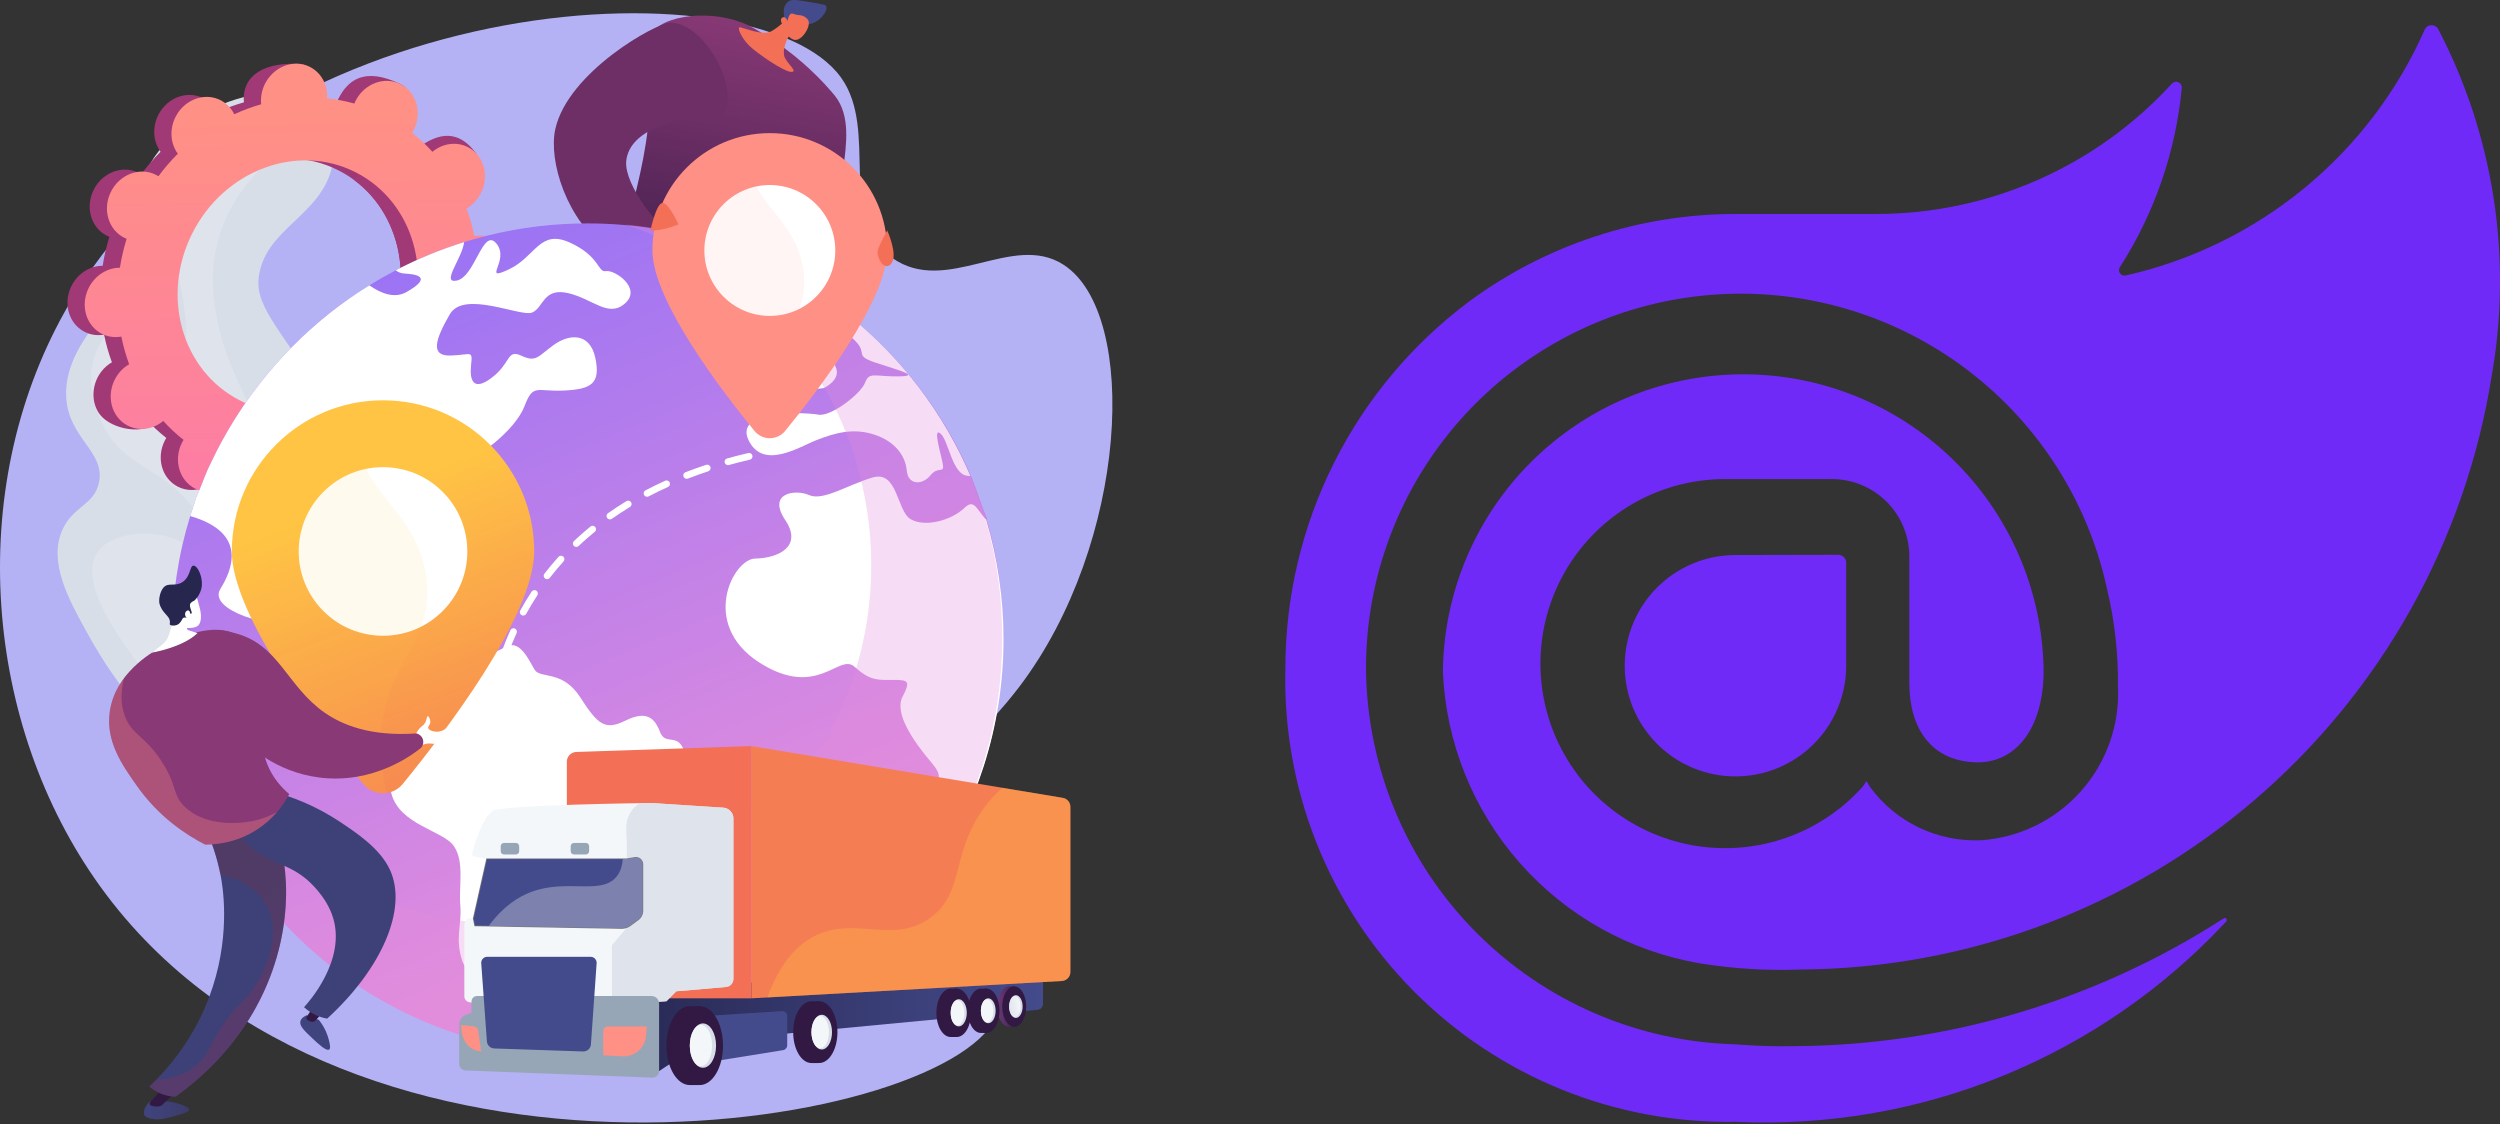 <svg width="1490" height="670" viewBox="0 0 1490 670" fill="none" xmlns="http://www.w3.org/2000/svg">
<rect x="0" y="0" width="1490" height="670" fill="#333333" stroke="none"/>
<path d="M1484.98 224.449C1469.33 322.508 1419.38 411.835 1344.02 476.542C1268.67 541.249 1172.78 577.14 1073.44 577.827C1053.31 578.6 1033.17 577.377 1013.28 574.179C971.704 567.118 933.803 546.024 905.903 514.415C878.003 482.807 861.789 442.594 859.967 400.484C860.368 353.516 879.232 308.589 912.488 275.399C945.741 242.211 990.721 223.423 1037.72 223.091C1084.71 222.759 1129.95 240.91 1163.67 273.625C1197.39 306.342 1216.89 350.997 1217.96 397.954C1218.71 427.612 1205.85 453.627 1179.43 454.378C1151.21 454.378 1137.97 434.248 1137.97 407.12V331.737C1137.99 319.547 1133.17 307.847 1124.59 299.19C1116 290.532 1104.33 285.619 1092.14 285.522H1028.91C1010.52 285.395 992.388 289.876 976.177 298.557C959.966 307.238 946.191 319.841 936.11 335.215C926.029 350.588 919.962 368.24 918.465 386.56C916.968 404.879 920.088 423.281 927.541 440.085C934.993 456.889 946.54 471.558 961.127 482.754C975.713 493.949 992.874 501.313 1011.04 504.173C1029.21 507.03 1047.8 505.292 1065.13 499.117C1082.45 492.941 1097.94 482.526 1110.2 468.823L1112.41 465.528L1114.63 469.186C1122.23 479.511 1132.27 487.798 1143.85 493.311C1155.43 498.823 1168.2 501.39 1181.01 500.783C1203.86 499.124 1225.14 488.607 1240.33 471.478C1255.52 454.349 1263.41 431.964 1262.31 409.104C1262.53 389.487 1260.33 369.917 1255.76 350.838C1244.03 296.942 1212.76 249.29 1167.96 217.074C1123.17 184.858 1068.03 170.354 1013.18 176.359C958.318 182.365 907.628 208.453 870.877 249.596C834.123 290.741 813.909 344.027 814.133 399.182C814.838 457.667 838.198 513.602 879.305 555.234C920.408 596.865 976.06 620.952 1034.56 622.431C1034.56 622.431 1051.12 623.936 1069.79 623.507C1160.53 622.933 1249.22 596.487 1325.44 547.276C1326.52 546.522 1327.61 548.027 1326.89 549.125C1289.78 589.075 1244.4 620.46 1193.92 641.094C1143.43 661.728 1089.06 671.115 1034.57 668.601C998.95 669.247 963.568 662.675 930.559 649.282C897.551 635.888 867.599 615.951 842.512 590.672C817.422 565.392 797.716 535.296 784.582 502.197C771.447 469.099 765.157 433.686 766.091 398.092C766.108 355.657 776.028 313.811 795.063 275.879C814.097 237.946 841.722 204.974 875.742 179.58C921.46 145.933 976.71 127.704 1033.49 127.535H1118.35C1151.5 127.511 1184.28 120.587 1214.6 107.206C1244.92 93.825 1272.13 74.279 1294.48 49.813C1294.95 49.29 1295.58 48.932 1296.27 48.791C1296.96 48.642 1297.68 48.713 1298.33 48.995C1298.97 49.278 1299.51 49.756 1299.87 50.363C1300.24 50.972 1300.4 51.679 1300.34 52.388C1296.75 90.506 1284.05 127.205 1263.32 159.403C1263.01 159.962 1262.87 160.599 1262.92 161.235C1262.97 161.871 1263.2 162.479 1263.59 162.985C1263.98 163.491 1264.5 163.873 1265.1 164.086C1265.7 164.3 1266.35 164.335 1266.97 164.187C1306.14 155.343 1342.69 137.434 1373.67 111.899C1404.65 86.364 1429.21 53.918 1445.35 17.17C1445.76 16.514 1446.33 15.968 1447 15.582C1447.68 15.2 1448.44 15 1449.22 15C1450 15 1450.76 15.2 1451.44 15.582C1452.11 15.966 1452.68 16.511 1453.08 17.17C1486.34 80.843 1497.56 153.732 1484.98 224.449V224.449ZM1034.34 330.796C1024.58 330.794 1014.94 332.956 1006.12 337.126C997.294 341.296 989.504 347.37 983.312 354.911C977.119 362.451 972.677 371.271 970.306 380.734C967.935 390.197 967.693 400.068 969.599 409.635C972.146 422.432 978.433 434.187 987.664 443.413C996.895 452.64 1008.66 458.924 1021.46 461.471C1031.03 463.374 1040.91 463.131 1050.38 460.76C1059.85 458.389 1068.67 453.949 1076.21 447.759C1083.76 441.57 1089.84 433.786 1094.01 424.967C1098.18 416.148 1100.34 406.514 1100.34 396.759V335.175C1100.28 333.997 1099.79 332.883 1098.95 332.048C1098.12 331.214 1097 330.72 1095.82 330.661L1034.34 330.796Z" fill="#702AF7"/>
<path d="M501.327 46.321C523.962 78.005 498.359 130.029 531.702 153.688C564.158 176.718 603.324 137.998 633.892 157.793C679.237 187.16 672.451 323.786 607.506 409.313C587.973 435.036 571.534 445.136 564.511 474.063C549.43 536.189 605.109 572.475 594.912 603.215C571.945 672.462 208.163 734.191 59.772 528.373C-9.532 432.248 -21.213 292.51 38.674 185.65C146.9 -7.426 450.536 -24.775 501.327 46.321Z" fill="#B4B2F4"/>
<path d="M156.532 462.852C167.984 464.438 187.261 467.11 206.729 457.223C242.127 439.248 255.181 391.436 252.61 355.994C250.409 325.552 232.871 298.326 197.797 243.874C164.765 192.593 150.382 181.798 154.769 161.84C161.025 133.391 196.587 126.541 198.91 92.255C199.19 88.14 200.146 74.01 191.263 64.419C176.065 47.998 142.713 56.401 124.655 65.614C107.249 74.524 83.62 94.63 82.913 119.397C82.401 137.341 94.359 142.487 90.483 157.418C86.586 172.439 73.306 171.753 57.564 192.16C51.274 200.313 38.652 216.674 39.424 236.138C40.425 261.306 62.919 268.871 58.983 287.6C56.142 301.128 43.47 301.599 37.142 315.858C28.814 334.629 40.631 356.686 50.708 374.912C62.575 396.384 94.591 454.27 156.532 462.852Z" fill="#D8DEE8"/>
<g style="mix-blend-mode:screen" opacity="0.16">
<path d="M180.424 69.005C186.988 81.02 142.36 97.652 130.039 142.857C116.781 191.496 149.012 243.54 163.907 267.59C189.318 308.624 207.362 311.625 218.242 348.998C222.544 363.79 231.519 394.605 214.732 422.772C213.171 425.388 195.347 454.31 164.848 456.972C130.258 459.999 105.662 426.967 84.471 398.487C71.665 381.284 46.084 346.919 58.044 329.16C65.354 318.303 85.011 316.152 98.625 319.49C118.057 324.252 127.843 340.848 130.935 338.604C133.719 336.581 128.457 321.163 118.031 306.488C97.153 277.119 76.912 280.683 62.83 256.033C61.124 253.046 47.945 229.168 58.094 207.86C63.949 195.57 77.715 183.815 88.796 186.242C101.325 188.99 105.01 208.701 108.788 207.595C112.398 206.546 111.225 187.893 107.371 169.627C101.707 142.786 94.978 139.147 95.401 124.156C96.051 101.284 112.408 85.211 114.793 82.946C137.129 61.622 174.813 58.731 180.424 69.005Z" fill="white"/>
</g>
<path d="M251.778 235.977C261.337 240.825 273.328 236.374 278.578 226.033C283.828 215.692 280.344 203.383 270.793 198.535C270.298 198.296 269.794 198.071 269.287 197.871C271.042 192.224 272.382 186.457 273.294 180.615C273.844 180.615 274.391 180.615 274.95 180.553C285.847 179.583 294.495 169.562 294.266 158.194C294.036 146.826 285.02 138.377 274.124 139.35C273.555 139.4 272.996 139.491 272.439 139.589C271.311 133.982 269.752 128.47 267.774 123.103C268.276 122.811 268.773 122.508 269.261 122.166C278.58 115.636 281.563 102.748 275.918 93.38C270.274 84.012 258.135 81.716 248.815 88.248C248.337 88.582 247.888 88.943 247.443 89.311C243.737 85.217 239.693 81.442 235.354 78.026C235.66 77.522 235.961 77.013 236.234 76.478C241.491 66.137 248.344 54.843 238.719 50.146C216.455 39.277 206.899 48.581 201.649 58.919C201.376 59.457 201.142 59.999 200.917 60.544C195.598 59.055 190.162 58.016 184.668 57.438C184.701 56.862 184.728 56.286 184.716 55.703C184.477 44.326 187.865 38.168 176.928 37.956C153.077 37.492 145.031 47.843 145.258 59.22C145.258 59.815 145.32 60.396 145.38 60.974C139.882 62.543 134.513 64.534 129.322 66.931C129.083 66.424 128.815 65.92 128.521 65.43C122.882 56.069 110.747 53.761 101.425 60.298C92.103 66.835 89.123 79.716 94.77 89.084C95.059 89.562 95.375 90.014 95.697 90.458C91.518 94.641 87.651 99.126 84.129 103.876C83.668 103.587 83.2 103.303 82.695 103.052C73.137 98.204 61.146 102.655 55.896 112.994C50.646 123.332 54.132 135.647 63.681 140.494C64.176 140.733 64.682 140.958 65.189 141.159C63.435 146.804 62.098 152.571 61.189 158.412C60.641 158.412 60.092 158.412 59.533 158.471C48.638 159.444 39.99 169.462 40.217 180.833C40.444 192.203 49.465 200.647 60.359 199.677C60.928 199.627 61.49 199.536 62.032 199.438C63.161 205.045 64.722 210.557 66.699 215.924C66.197 216.216 65.698 216.519 65.21 216.861C55.891 223.391 52.909 236.278 58.553 245.647C64.197 255.015 82.891 259.369 92.213 252.839C92.691 252.504 86.583 250.091 87.028 249.733C90.733 253.827 94.777 257.602 99.117 261.017C98.809 261.521 98.507 262.03 98.235 262.565C92.978 272.906 96.472 285.218 106.023 290.066C115.574 294.914 127.57 290.463 132.82 280.122C133.093 279.587 133.327 279.044 133.554 278.5C138.874 279.989 144.309 281.028 149.803 281.606C149.77 282.181 149.743 282.757 149.755 283.34C149.994 294.718 159.001 303.155 169.898 302.184C180.794 301.214 189.442 291.194 189.213 279.823C189.213 279.228 189.151 278.648 189.094 278.069C194.592 276.5 199.961 274.508 205.152 272.111C205.391 272.619 205.656 273.124 205.952 273.613C211.597 282.982 223.731 285.283 233.053 278.753C242.375 272.223 245.355 259.333 239.711 249.964C239.422 249.486 239.104 249.037 238.783 248.593C242.962 244.409 246.827 239.924 250.349 235.175C250.815 235.442 251.284 235.727 251.778 235.977ZM132.725 237.497C98.051 219.895 85.393 175.192 104.458 137.651C123.522 100.111 167.09 83.938 201.759 101.547C236.427 119.156 249.09 163.852 230.028 201.393C210.966 238.933 167.4 255.089 132.725 237.497Z" fill="url(#paint0_linear)"/>
<path d="M274.951 180.553C285.847 179.583 294.495 169.562 294.266 158.194C294.036 146.826 285.02 138.377 274.124 139.35C273.555 139.4 272.996 139.491 272.439 139.589C271.311 133.982 269.751 128.47 267.774 123.103C268.276 122.811 268.773 122.508 269.261 122.166C278.58 115.636 290.115 99.857 283.539 91.106C271.058 74.548 258.135 81.716 248.815 88.248C248.337 88.582 247.888 88.943 247.443 89.309C243.737 85.216 239.693 81.442 235.354 78.026C235.66 77.522 235.961 77.013 236.234 76.478C239.101 70.849 239.34 64.647 237.455 59.371C228.452 75.223 219.584 91.142 210.849 107.128C238.511 127.394 247.317 167.338 230.025 201.388C215.375 230.243 186.247 246.445 157.809 244.414C156.54 247.704 155.292 251.013 153.935 254.27C150.248 263.11 146.049 271.769 141.867 280.418C144.502 280.915 147.149 281.304 149.808 281.584C149.775 282.16 149.748 282.736 149.76 283.319C149.999 294.697 156.898 304.364 176.646 303.317C187.569 302.739 189.447 291.179 189.218 279.802C189.218 279.207 189.156 278.626 189.098 278.048C194.597 276.478 199.965 274.486 205.157 272.089C205.396 272.598 205.661 273.102 205.957 273.592C211.601 282.96 231.187 286.941 240.509 280.411C249.831 273.881 245.36 259.311 239.715 249.943C239.426 249.465 239.108 249.016 238.788 248.571C242.966 244.387 246.831 239.902 250.354 235.153C250.815 235.442 251.284 235.727 251.788 235.977C261.346 240.825 273.337 236.374 278.588 226.033C283.838 215.692 280.353 203.383 270.802 198.535C270.307 198.296 269.803 198.071 269.297 197.871C271.052 192.224 272.391 186.457 273.304 180.615C273.844 180.613 274.384 180.603 274.951 180.553Z" fill="url(#paint1_linear)"/>
<path d="M262.051 237.146C271.61 241.994 283.601 237.542 288.851 227.202C294.101 216.861 290.614 204.551 281.066 199.703C280.568 199.45 280.064 199.24 279.558 199.039C281.315 193.393 282.655 187.626 283.567 181.784C284.115 181.784 284.664 181.784 285.223 181.722C296.118 180.752 304.766 170.731 304.539 159.363C304.312 147.994 295.291 139.546 284.397 140.516C283.826 140.568 283.266 140.657 282.712 140.755C281.583 135.148 280.023 129.636 278.045 124.269C278.547 123.975 279.046 123.674 279.534 123.332C288.853 116.802 291.836 103.912 286.189 94.544C280.542 85.175 268.41 82.884 259.09 89.414C258.613 89.751 258.163 90.112 257.719 90.477C254.014 86.383 249.97 82.609 245.63 79.195C245.938 78.691 246.239 78.182 246.509 77.644C251.766 67.306 248.275 54.994 238.724 50.146C229.172 45.298 217.176 49.749 211.926 60.088C211.654 60.623 211.42 61.168 211.193 61.712C205.873 60.223 200.437 59.184 194.943 58.606C194.979 58.033 195.005 57.457 194.993 56.874C194.755 45.496 185.748 37.057 174.851 38.03C163.955 39.002 155.307 49.021 155.536 60.391C155.536 60.984 155.598 61.567 155.655 62.143C150.162 63.713 144.797 65.704 139.609 68.097C139.37 67.59 139.105 67.086 138.809 66.596C133.164 57.228 121.03 54.927 111.708 61.457C102.386 67.987 99.406 80.875 105.05 90.243C105.339 90.721 105.657 91.172 105.977 91.614C101.8 95.8 97.934 100.285 94.412 105.035C93.951 104.744 93.482 104.462 92.978 104.211C83.419 99.363 71.431 103.814 66.181 114.153C60.931 124.491 64.415 136.805 73.966 141.653C74.461 141.892 74.965 142.114 75.472 142.317C73.716 147.964 72.376 153.731 71.462 159.573C70.914 159.573 70.365 159.573 69.808 159.633C58.911 160.605 50.263 170.623 50.493 181.994C50.722 193.365 59.738 201.808 70.635 200.838C71.204 200.788 71.763 200.697 72.308 200.599C73.435 206.207 74.995 211.718 76.972 217.085C76.47 217.379 75.973 217.683 75.486 218.024C66.166 224.554 63.182 237.442 68.828 246.81C74.475 256.179 86.607 258.48 95.929 251.95C96.407 251.615 96.856 251.255 97.301 250.887C101.007 254.98 105.051 258.755 109.39 262.171C109.084 262.673 108.783 263.184 108.51 263.719C103.253 274.06 106.747 286.372 116.296 291.22C125.845 296.068 137.846 291.617 143.096 281.276C143.368 280.741 143.602 280.196 143.827 279.651C149.147 281.14 154.582 282.179 160.076 282.757C160.043 283.333 160.016 283.909 160.026 284.492C160.265 295.87 169.274 304.306 180.168 303.336C191.063 302.366 199.713 292.346 199.486 280.975C199.486 280.38 199.424 279.799 199.364 279.221C204.862 277.651 210.231 275.659 215.422 273.262C215.661 273.771 215.929 274.275 216.223 274.765C221.87 284.134 234.002 286.434 243.326 279.904C252.65 273.375 255.628 260.484 249.981 251.116C249.692 250.638 249.377 250.187 249.054 249.745C253.232 245.56 257.099 241.075 260.622 236.326C261.088 236.611 261.557 236.895 262.051 237.146ZM142.998 238.656C108.322 221.052 95.666 176.35 114.728 138.81C133.79 101.27 177.365 85.106 212.029 102.71C246.693 120.315 259.361 165.013 240.298 202.556C221.236 240.099 177.673 256.258 142.998 238.656Z" fill="url(#paint2_linear)"/>
<path d="M440.972 332.505C440.972 332.505 461.353 341.765 461.686 343.244C462.018 344.723 448.581 342.747 443.092 342.963C437.603 343.178 433.094 341.553 433.591 339.23C434.088 336.908 436.007 331.062 436.007 331.062L440.972 332.505Z" fill="url(#paint3_linear)"/>
<path d="M441.718 324.988L440.48 334.163C440.48 334.163 437.252 335.312 435.084 333.952L434.159 323.891L441.718 324.988Z" fill="url(#paint4_linear)"/>
<path d="M345.738 325.208L343.368 329.014C343.04 329.539 342.822 330.125 342.729 330.737C342.636 331.348 342.668 331.973 342.825 332.572C343.655 335.735 345.308 341.89 346.032 343.51C347.014 345.701 360.203 347 360.203 347C360.203 347 361.378 345.347 358.64 343.347C355.901 341.347 354.143 341.034 353.177 338.091C352.212 335.147 351.564 326.799 351.564 326.799L345.738 325.208Z" fill="url(#paint5_linear)"/>
<path d="M355.605 315.538C354.74 316.229 350.503 329.083 350.503 329.083C350.503 329.083 349.132 330.837 346.527 328.249C343.922 325.662 345.356 327.095 345.356 327.095L345.834 314.451L355.605 315.538Z" fill="url(#paint6_linear)"/>
<path d="M452.932 140.659C454.008 168.026 454.051 197.763 452.476 229.526C450.703 265.296 447.14 298.359 442.647 328.328C440.975 328.381 439.225 328.39 437.39 328.328C436.152 328.291 434.954 328.233 433.794 328.151C430.831 320.249 428.31 312.188 426.243 304.005C423.903 294.698 422.142 285.255 420.969 275.73C417.045 244.732 421.645 242.027 418.46 219.054C415.637 198.707 411.628 197.914 406.918 169.027C401.809 137.682 405.613 132.98 407.462 131.277C415.339 124.063 433.834 128.985 452.932 140.659Z" fill="url(#paint7_linear)"/>
<path style="mix-blend-mode:multiply" opacity="0.3" d="M407.465 131.296C414.975 124.398 432.15 128.572 450.292 139.099C429.423 161.644 427.146 176.269 429.648 185.759C432.477 196.485 441.073 199.574 441.042 211.301C441.001 225.713 427.992 229.531 428.269 244.782C428.451 254.865 434.167 254.76 435.517 267.215C437.115 281.952 429.645 287.032 432.066 297.934C433.106 302.626 436.076 308.755 444.535 315.07C443.926 319.547 443.3 323.98 442.647 328.328C440.975 328.381 439.225 328.39 437.39 328.328C436.152 328.295 434.954 328.236 433.794 328.154C430.831 320.251 428.31 312.19 426.243 304.008C423.903 294.7 422.142 285.257 420.969 275.733C417.045 244.734 421.645 242.029 418.46 219.056C415.637 198.709 411.628 197.916 406.918 169.027C401.811 137.694 405.615 132.992 407.465 131.296Z" fill="url(#paint8_linear)"/>
<path d="M440.005 140.198C402.304 195.328 373.844 256.234 355.744 320.52C353.866 321.39 351.782 321.712 349.729 321.452C347.092 321.073 344.676 319.768 342.914 317.77C340.594 303.343 340.069 288.685 341.351 274.13C341.97 267.184 343.06 255.613 347.49 241.329C352.451 225.321 355.854 224.43 362.334 207.504C369.052 189.934 367.424 185.549 373.857 163.563C377.727 150.389 382.528 137.506 388.224 125.012L440.005 140.198Z" fill="url(#paint9_linear)"/>
<path d="M528.738 153.468C529.666 160.044 515.259 170.91 502.02 169.758C483.959 168.172 468.883 144.246 467.277 125.241C466.933 121.179 467.184 117.079 466.355 116.958C464.252 116.649 458.849 141.601 454.607 162.755C451.197 164.003 446.029 165.329 440.119 164.359C430.451 162.777 429.301 156.77 418.488 152.854C412.177 150.57 405.995 150.563 393.636 150.553C379.681 150.553 379.298 152.262 376.608 151.014C376.182 150.777 375.769 150.518 375.37 150.238C365.429 143.104 393.865 88.883 385.674 38.84C384.763 33.278 383.368 27.567 386.474 22C394.504 7.617 426.231 5.588 445.885 15.055C451.274 17.649 460.297 23.326 468.348 29.309C471.569 31.698 474.917 34.377 478.413 37.433C489.236 46.887 496.4 55.558 497.647 57.137C516.186 80.576 488.402 124.352 507.877 142.394C516.367 150.247 527.938 147.782 528.738 153.468Z" fill="url(#paint10_linear)"/>
<path d="M470.269 9.858C470.269 9.858 465.167 15.652 459.681 18.653C454.724 21.367 443.799 16.796 441.28 16.264C438.762 15.731 441.785 22.533 446.554 27.226C451.324 31.918 467.088 42.644 471.342 42.825C475.596 43.007 470.656 39.282 468.047 34.941C465.437 30.599 469.115 21.642 472.41 18.88C475.705 16.118 470.269 9.858 470.269 9.858Z" fill="url(#paint11_linear)"/>
<path d="M481.995 14.39C487.785 13.951 493.635 6.821 492.454 3.708C492.115 2.819 491.362 2.678 480.028 0.81C474.398 -0.117 471.586 -0.5 469.641 1.048C468.446 2.004 467.526 3.691 467.234 5.289C467.084 6.114 467.074 7.246 467.215 9.504C467.342 11.506 467.304 11.416 467.356 12.011C467.483 13.432 467.87 15.931 469.256 19.398C469.96 18.62 470.732 17.906 471.562 17.265C472.639 16.427 473.818 15.732 475.072 15.195C477.947 14.044 480.114 14.534 481.995 14.39Z" fill="url(#paint12_linear)"/>
<path d="M467.139 15.532C467.139 15.532 467.397 21.073 472.618 23.505C477.292 25.682 483.496 15.924 481.789 12.197C481.221 10.954 479.457 9.602 477.651 9.184C476.582 8.945 476.059 9.151 474.324 8.706C472.723 8.302 472.413 7.93 471.794 8.054C471.019 8.209 470.035 9.091 469.299 12.531C468.914 11.189 468.063 10.288 467.148 10.233C466.824 10.232 466.505 10.32 466.228 10.489C464.957 11.315 465.203 13.368 467.139 15.532Z" fill="url(#paint13_linear)"/>
<path d="M406.547 155.196C398.062 157.184 378.763 160.28 363.281 149.566C337.506 131.733 326.798 95.674 330.954 76.954C338.529 42.825 391.261 13.53 399.433 13.533C420.572 13.533 440.955 53.962 431.309 67.733C428.149 72.242 419.688 64.96 409.398 69.922C406.053 71.537 375.05 76.168 373.229 96.104C371.955 110.057 392.776 137.696 408.748 146.257L406.547 155.196Z" fill="url(#paint14_linear)"/>
<path d="M597.976 380.95C597.976 433.378 581.506 482.016 553.583 522.047C553.474 522.211 553.082 522.369 553.082 522.524C509.268 586.71 434.195 628.293 349.98 628.293C343.093 628.293 336.495 627.973 329.752 627.041C329.726 627.041 329.711 627.45 329.683 627.45C326.363 627.175 323.07 627.048 319.789 626.642C318.623 626.506 317.457 626.458 316.298 626.296C315.268 626.157 314.248 626.057 313.225 625.909C312.334 625.777 311.447 625.67 310.57 625.522C310.37 625.488 310.171 625.467 309.973 625.44C307.822 625.082 305.657 624.712 303.509 624.301H303.475C188.979 602.434 102.465 501.79 102.465 380.935C102.465 355.384 106.178 330.732 113.369 307.539C114.494 303.902 115.894 300.309 116.826 296.749C119.625 290.816 121.498 284.994 124.072 279.278C125.106 276.994 126.251 274.724 127.343 272.474C133.366 260.162 140.4 248.371 148.372 237.222C149.089 236.214 149.839 235.213 150.573 234.212C153.509 230.218 156.568 226.316 159.749 222.504C164.504 216.799 169.505 211.314 174.751 206.049C188.43 192.317 203.668 180.231 220.154 170.036C225.263 166.874 230.498 163.897 235.859 161.104C271.182 142.678 310.446 133.086 350.288 133.15C409.283 133.15 463.461 153.755 506.011 188.163C537.315 213.475 562.762 246.244 578.775 283.773C582.359 292.154 584.778 300.772 588.506 309.594C588.506 309.634 588.08 309.661 588.092 309.701C594.855 332.287 597.976 356.194 597.976 380.95Z" fill="url(#paint15_linear)"/>
<g style="mix-blend-mode:soft-light">
<g style="mix-blend-mode:soft-light">
<path d="M404.272 464.479C398.956 471.97 382.503 481.589 393.665 500.479C404.731 519.323 392.898 522.857 385.282 521.093C377.666 519.33 353.854 518.377 357.818 529.181C361.782 539.985 368.571 544.052 359.871 548.228C351.17 552.405 347.481 563.245 338.567 578.192C329.726 593.166 308.682 580.216 314.91 595.226C321.137 610.235 325.976 608.787 325.393 619.248C325.255 622.115 327.164 625.07 329.742 627.878C326.421 627.603 323.087 627.266 319.78 626.862C318.614 626.724 317.448 626.573 316.289 626.408C315.259 626.272 314.238 626.129 313.216 625.969C312.324 625.84 311.439 625.703 310.561 625.558C310.36 625.524 310.413 625.491 310.214 625.462C308.087 625.106 306.983 624.721 304.185 624.318C302.321 622.547 303.49 620.626 303.772 618.555C306.551 599.237 279.895 585.965 275.428 572.429C271.039 558.93 275.373 550.878 274.358 539.696C273.342 528.514 276.967 513.72 270.534 504.309C264.102 494.897 238.191 491.789 233.256 472.863C228.288 453.988 239.842 425.696 244.327 420.879C248.76 416.065 222.871 394.155 210.55 393.455C198.172 392.7 203.123 367.787 182.199 371.581C161.233 375.256 123.568 363.56 131.348 350.981C137.769 340.616 148.553 317.753 113.359 307.558C114.485 303.924 115.878 300.328 116.81 296.768C119.608 290.835 121.481 285.013 124.055 279.298C125.09 277.013 126.234 274.744 127.326 272.493C133.354 260.184 140.387 248.393 148.355 237.241C149.072 236.233 149.822 235.232 150.556 234.231C153.5 230.238 156.559 226.335 159.732 222.523C164.488 216.818 169.488 211.333 174.734 206.068C188.414 192.336 203.651 180.25 220.137 170.055C227.105 174.938 235.065 177.939 241.94 174.238C258.797 164.808 247.675 163.36 240.781 163.009C238.982 162.894 237.259 162.236 235.842 161.121C248.898 154.304 262.543 148.677 276.609 144.308C275.56 153.822 262.627 169.106 272.143 167.245C283.216 165.14 287.737 135.228 295.867 145.163C304.114 155.145 286.844 168.227 303.062 160.646C319.312 153.141 321.462 136.39 339.568 144.539C357.756 152.792 356.095 162.559 361.173 161.592C366.251 160.624 382.584 171.627 372.691 180.67C362.71 189.738 353.557 178.185 338.593 174.697C323.625 171.254 323.988 183.497 317.101 186.297C310.095 188.999 276.305 172.678 268.011 187.427C259.628 202.066 256.063 212.276 268.506 211.903C280.948 211.53 281.739 208.336 280.767 217.527C279.794 226.719 282.036 233.614 293.3 224.965C304.565 216.316 302.013 207.903 310.795 212.02C319.577 216.137 320.619 212.412 329.965 205.626C339.31 198.841 351.588 198.136 354.817 213.358C358.045 228.58 352.532 231.994 336.106 232.771C319.68 233.547 317.816 228.387 312.582 242.12C307.349 255.854 285.639 273.504 266.561 280.774C247.482 288.045 240.05 298.823 240.49 313.345C240.929 327.867 233.78 343.237 228.998 331.248C224.216 319.258 210.736 298.973 197.001 312.506C183.265 326.039 159.288 350.042 185.755 354.426C212.17 358.892 198.387 334.148 211.738 339.094C225.089 344.04 203.29 354.983 212.216 358.925C221.141 362.868 224.881 361.037 224.811 373.199C224.742 385.36 227.77 397.159 238.602 392C249.434 386.842 263.335 363.032 278.987 377.129C294.639 391.226 293.563 389.422 301.786 385.305C310.009 381.189 315.24 393.517 318.607 399.127C321.974 404.737 335.191 399.013 345.899 415.709C356.607 432.405 360.8 435.382 373.007 429.373C385.213 423.364 390.186 427.83 393.369 436.259C396.552 444.689 404.057 436.453 407.68 447.592C411.303 458.731 409.554 456.989 404.272 464.479Z" fill="white"/>
</g>
<g style="mix-blend-mode:soft-light">
<path d="M446.067 262.202C437.417 243.64 480.282 245.716 487.854 247.15C495.477 248.418 513.357 234.446 515.627 227.949C517.959 221.405 521.787 224.514 535.351 224.327C548.907 224.184 536.928 221.118 522.007 216.204C507.086 211.289 519.856 210.806 506.118 199.968C500.211 195.221 502.07 191.188 506.008 188.189C537.554 213.683 562.382 246.508 578.326 283.799C577.912 283.668 577.483 283.594 577.05 283.579C567.556 283.524 565.462 262.534 560.561 258.446C555.739 254.365 560.697 269.977 561.878 276.39C563.058 282.803 559.278 277.412 554.544 283.304C549.81 289.196 541.208 289.313 540.431 280.466C539.654 271.618 533.42 262.967 520.791 258.934C508.161 254.9 497.231 258.217 486.968 262.171C476.769 266.058 454.78 280.621 446.067 262.202Z" fill="white"/>
</g>
<g style="mix-blend-mode:soft-light">
<path d="M553.684 522.539C554.539 516.167 555.94 509.579 553.278 507.173C546.809 501.171 545.392 484.817 547.638 476.531C549.884 468.245 567.307 468.696 555.481 454.903C543.619 441.066 532.93 424.645 537.91 415.241C542.89 405.836 541.382 405.177 532.043 405.232C522.705 405.287 518.597 405.71 509.287 397.386C499.967 388.961 487.154 417.264 452.091 394.566C417.033 371.629 436.998 333.001 450.134 332.906C463.356 332.686 478.81 326.01 467.966 309.89C457.167 293.71 474.045 291.425 482.291 295.1C490.552 298.737 505.198 288.969 520.126 284.566C535.09 280.181 534.431 304.555 542.739 309.431C551.103 314.315 566.753 310.439 574.889 302.634C580.701 297.064 581.97 303.558 587.712 309.725C594.628 332.831 598.129 356.824 598.105 380.943C598.105 433.59 581.69 482.399 553.684 522.539Z" fill="white"/>
</g>
<g style="mix-blend-mode:soft-light">
<path d="M490.966 231.306C490.966 231.292 501.898 226.361 497.941 218.416C493.984 210.472 487.792 186.127 483.238 193.79C478.664 201.5 485.407 216.469 483.935 222.939C482.463 229.409 482.416 232.795 490.966 231.306Z" fill="white"/>
</g>
<g style="mix-blend-mode:soft-light">
<path d="M480.057 223.878C479.904 221.317 481.517 210.919 473.333 211.246C473.349 211.229 461.497 216.175 468.429 224.576C475.361 232.976 480.236 226.427 480.057 223.878Z" fill="white"/>
</g>
</g>
<path style="mix-blend-mode:multiply" opacity="0.3" d="M597.316 380.517C597.316 432.945 581.179 481.584 553.256 521.612C553.152 521.75 553.091 521.917 553.082 522.09V522.09C508.329 586.292 433.866 627.682 349.657 627.682C342.782 627.665 335.916 627.178 329.107 626.224V626.224C329.08 626.224 329.066 626.838 329.04 626.838C325.718 626.564 322.425 626.53 319.147 626.122C317.98 625.983 316.814 625.988 315.653 625.823C314.625 625.684 313.603 625.62 312.58 625.462C311.689 625.331 310.804 625.235 309.925 625.092C309.727 625.058 309.528 625.042 309.328 625.013C307.177 624.657 305.012 624.296 302.876 623.876H302.821C196.939 603.655 114.996 516.007 103.258 407.37C128.086 478.571 189.481 532.091 264.962 546.998H264.99C266.842 547.93 268.702 547.741 270.568 548.052C270.74 548.071 270.917 548.133 271.089 548.159C271.844 548.283 272.611 548.398 273.38 548.518C274.257 548.656 275.144 548.756 276.035 548.883C277.037 549.026 278.038 549.122 279.049 549.23C281.88 549.581 284.722 550.226 287.589 550.458C287.615 550.458 287.63 550.728 287.651 550.728C293.475 550.728 299.279 551.205 305.227 551.205C341.59 551.205 375.857 541.964 405.83 526.015C435.741 510.068 461.413 487.215 480.714 459.354C480.714 459.211 480.953 459.017 481.037 458.876C505.153 424.311 519.271 382.281 519.271 337.006C519.29 316.175 516.263 295.452 510.286 275.496C510.286 275.46 510.2 275.42 510.2 275.386C508.336 267.772 505.332 260.334 502.245 253.092C490.332 225.166 472.62 200.09 450.282 179.525C427.945 158.959 401.492 143.374 372.677 133.802C421.265 138.266 467.437 157.042 505.349 187.754C536.653 213.067 561.964 245.833 577.977 283.364C581.561 291.746 583.843 300.362 587.571 309.183C587.571 309.223 587.282 309.252 587.294 309.293C594.059 331.855 597.316 355.767 597.316 380.517Z" fill="url(#paint16_linear)"/>
<path d="M318.377 328.67C318.377 367.166 264.436 437.416 240.026 467.234C238.601 468.974 236.808 470.376 234.776 471.338C232.744 472.301 230.523 472.8 228.274 472.8C226.025 472.8 223.804 472.301 221.772 471.338C219.74 470.376 217.946 468.974 216.522 467.234C192.109 437.416 138.175 367.166 138.175 328.67C138.175 278.915 178.515 238.579 228.279 238.579C278.043 238.579 318.377 278.915 318.377 328.67Z" fill="url(#paint17_linear)"/>
<path d="M263.808 364.198C283.432 344.577 283.432 312.764 263.808 293.142C244.184 273.52 212.366 273.52 192.742 293.142C173.117 312.764 173.117 344.577 192.742 364.198C212.366 383.82 244.184 383.82 263.808 364.198Z" fill="white"/>
<g style="mix-blend-mode:multiply" opacity="0.3">
<path style="mix-blend-mode:multiply" opacity="0.3" d="M227.875 430.246C233.591 392.605 258.462 380.548 254.185 345.015C249.264 304.024 212.966 293.108 212.089 256.628C211.968 250.897 212.698 245.181 214.254 239.664C171.152 246.399 138.175 283.682 138.175 328.67C138.175 367.166 192.114 437.416 216.526 467.234C218.196 469.28 220.373 470.854 222.839 471.8C225.306 472.745 227.977 473.028 230.587 472.622C226.214 456.136 226.083 442.058 227.875 430.246Z" fill="url(#paint18_linear)"/>
</g>
<path d="M89.427 656.222C86.304 659.373 85.037 662.756 86.172 664.737C86.956 666.109 88.691 666.465 90.591 666.83C93.59 667.406 96.715 667.251 103.143 665.435C109.146 663.741 112.673 662.744 112.676 661.304C112.676 659.954 109.593 658.914 106.886 657.985C103.821 656.947 100.624 656.353 97.391 656.222H89.427Z" fill="url(#paint19_linear)"/>
<path d="M182.749 605.113C181.344 605.719 179.54 606.785 179.057 608.563C178.3 611.356 181.287 614.242 186.063 618.741C189.648 622.117 194.492 626.678 196.176 625.529C197.209 624.812 196.599 622.291 196.031 619.933C195.347 617.095 193.837 612.701 190.095 607.886L182.749 605.113Z" fill="url(#paint20_linear)"/>
<path d="M96.276 649.278L89.553 656.731C89.394 656.906 89.283 657.118 89.229 657.349C89.175 657.579 89.181 657.819 89.245 658.047C89.31 658.274 89.432 658.481 89.599 658.649C89.766 658.816 89.974 658.938 90.201 659.003C91.673 659.414 93.726 659.746 95.609 659.213C96.022 659.085 96.397 658.856 96.698 658.546L103.406 651.995L96.276 649.278Z" fill="url(#paint21_linear)"/>
<path d="M186.474 600.614L182.861 605.834C182.741 606.009 182.658 606.207 182.619 606.416C182.58 606.624 182.585 606.839 182.634 607.046C182.683 607.252 182.775 607.446 182.904 607.615C183.033 607.784 183.196 607.923 183.382 608.025C183.958 608.345 184.557 608.621 185.175 608.852C185.688 609.04 186.246 609.07 186.777 608.938C187.308 608.806 187.787 608.518 188.152 608.111L192.083 603.686L186.474 600.614Z" fill="url(#paint22_linear)"/>
<path d="M121.383 491.239C126.043 500.962 129.443 511.239 131.501 521.822C132.562 527.286 137.518 554.806 126.863 587.967C116.946 618.829 98.68 638.477 88.961 647.585C93.342 651.296 98.842 653.429 104.58 653.641C134.259 632.458 148.654 608.455 155.187 595.395C177.229 551.325 171.699 508.064 162.064 489.767C158.901 483.758 155.326 480.504 151.278 479.056C138.285 474.407 123.219 489.371 121.383 491.239Z" fill="url(#paint23_linear)"/>
<path style="mix-blend-mode:multiply" opacity="0.3" d="M162.072 489.763C158.908 483.754 155.333 480.499 151.285 479.051C138.292 474.407 123.226 489.371 121.391 491.237C125.967 500.795 129.327 510.889 131.394 521.282C140.474 523.416 153.154 528.476 159.333 540.439C169.331 559.793 154.958 582.99 151.975 587.802C145.411 598.396 141.435 597.402 131.74 612.634C124.416 624.136 123.854 629.144 117.484 634.704C109.987 641.241 100.629 643.157 93.073 643.575C91.59 645.081 90.206 646.419 88.968 647.58C93.349 651.291 98.849 653.424 104.587 653.637C134.266 632.453 148.661 608.45 155.194 595.391C177.229 551.32 171.699 508.06 162.072 489.763Z" fill="url(#paint24_linear)"/>
<path d="M138.175 489.629C140.487 494.355 143.512 498.698 147.144 502.505C158.793 514.649 169.687 513.495 182.032 523.506C183.552 524.739 194.482 533.804 198.521 547.027C206.292 572.482 183.705 597.581 181.208 600.286C185.043 603.84 189.824 606.212 194.974 607.115C227.354 577.535 243.176 541.689 232.401 518.396C226.525 505.689 212.61 496.45 202.332 489.629C189.122 480.888 174.466 474.557 159.046 470.93L138.175 489.629Z" fill="url(#paint25_linear)"/>
<path d="M157.486 422.11C157.964 436.424 154.654 443.852 159.304 455.531C162.65 463.925 168.177 469.695 172.378 473.281C167.976 481.729 161.497 488.919 153.55 494.173C140.407 502.813 127.355 503.391 122.227 503.346C111.364 497.757 94.885 487.223 81.658 468.462C72.7 455.749 62.847 441.781 65.452 423.99C68.761 401.38 89.714 389.303 95.654 385.879C99.566 383.623 126.571 368.057 143.076 379.499C156.348 388.698 157.12 411.403 157.486 422.11Z" fill="url(#paint26_linear)"/>
<path d="M247.74 438.357C248.172 436.044 249.828 434.367 250.775 433.414C251.869 432.305 252.094 432.48 252.811 431.574C254.612 429.295 254.177 426.941 254.87 426.862C255.473 426.793 256.529 428.489 256.457 430.243C256.376 432.202 254.944 432.788 255.215 433.875C255.594 435.402 258.99 436.503 261.999 435.944C265.485 435.282 267.187 432.472 268.551 433.184C269.543 433.701 269.478 435.552 269.471 435.712C269.318 439.184 264.692 442.825 260.151 443.301C257.547 443.573 256.567 442.632 253.482 443.415C251.434 443.936 250.717 444.641 249.687 444.22C248.01 443.53 247.329 440.567 247.74 438.357Z" fill="white"/>
<path d="M248.239 437.131C220.357 439.062 203.704 431.81 193.665 424.869C170.892 409.122 166.423 384.087 140.011 377.354C135.193 376.126 126.805 373.987 122.227 378.271C112.716 387.178 123.933 419.823 143.688 439.891C148.052 444.321 163.761 459.82 189.715 463.32C222.967 467.805 246.827 449.042 250.935 445.694C251.574 444.983 252.007 444.111 252.187 443.173C252.367 442.234 252.288 441.264 251.957 440.366C251.004 437.831 248.449 437.181 248.239 437.131Z" fill="url(#paint27_linear)"/>
<path style="mix-blend-mode:multiply" opacity="0.3" d="M110.269 480.965C102.419 473.53 106.135 468.921 96.474 453.99C86.631 438.778 79.546 438.493 75.01 428.239C72.666 422.934 71.218 415.313 73.815 404.367C69.839 409.726 66.601 416.22 65.452 423.988C62.847 441.786 72.69 455.746 81.658 468.462C94.885 487.22 111.364 497.755 122.227 503.346C127.355 503.391 140.417 502.813 153.55 494.173C157.878 491.322 161.784 487.878 165.154 483.942C160.738 486.387 155.988 488.173 151.055 489.244C148.429 489.806 124.66 494.596 110.269 480.965Z" fill="url(#paint28_linear)"/>
<path d="M103.069 370.394L100.797 378.066C100.072 380.524 98.598 382.696 96.582 384.278L90.555 388.978C90.555 388.978 108.936 385.891 117.727 377.328L112.367 375.641C112.091 375.556 111.849 375.384 111.677 375.152C111.505 374.919 111.412 374.637 111.411 374.348V368.707L103.069 370.394Z" fill="white"/>
<path d="M109.677 374.269C110.551 374.076 116.898 375.115 118.702 372.064C121.152 367.926 118.702 361.312 118.463 360.287C117.433 356.01 117.051 355.36 116.255 354.455L115.132 353.26C115.132 353.26 115.063 353.208 114.989 353.158C114.21 352.62 111.292 351.748 110.664 351.724C108.651 351.624 104.56 358.832 102.216 369.942C102.028 370.339 101.84 370.737 101.652 371.137C101.172 372.198 109.619 374.675 109.677 374.269Z" fill="white"/>
<path d="M119.911 351.205C118.994 354.598 116.427 357.797 115.457 358.161C114.877 358.412 114.342 358.755 113.87 359.176C113.756 359.28 113.654 359.398 113.569 359.527C112.255 361.467 114.986 364.891 114.074 365.675C113.414 366.241 111.349 364.698 110.914 365.223C110.48 365.749 112.109 367.4 111.631 367.997C111.275 368.449 110.217 367.668 109.263 368.251C108.785 368.542 108.814 368.879 108.102 369.966C107.732 370.541 107.31 371.081 106.84 371.579C105.136 373.251 101.619 373.101 101.193 372.133C101.074 371.863 101.277 371.717 101.294 370.924C101.286 370.358 101.201 369.795 101.041 369.252C100.658 367.928 99.217 366.669 97.865 365.015C95.358 361.957 95.023 359.831 94.942 359.119C94.913 358.88 94.904 358.679 94.897 358.543C94.756 355.826 95.733 352.152 97.461 350.18C100.355 346.897 104.126 349.827 108.606 347.005C113.775 343.746 112.962 337.192 115.314 337.121C117.916 337.056 121.606 344.936 119.911 351.205Z" fill="#26264F"/>
<path d="M113.068 364.552C112.539 363.185 110.79 363.871 110.389 365.348C109.987 366.824 111.008 368.745 112.477 368.822C113.947 368.898 113.777 366.39 113.068 364.552Z" fill="white"/>
<path d="M528.76 149.28C528.76 179.165 486.884 233.7 467.934 256.85C466.829 258.201 465.436 259.289 463.859 260.037C462.281 260.784 460.557 261.172 458.811 261.172C457.065 261.172 455.341 260.784 453.763 260.037C452.185 259.289 450.793 258.201 449.687 256.85C430.735 233.7 388.862 179.165 388.862 149.28C388.862 110.652 420.178 79.341 458.811 79.341C497.444 79.341 528.76 110.652 528.76 149.28Z" fill="url(#paint29_linear)"/>
<path d="M486.397 176.859C501.631 161.627 501.631 136.93 486.397 121.698C471.162 106.465 446.462 106.465 431.227 121.698C415.993 136.93 415.993 161.627 431.227 176.859C446.462 192.092 471.162 192.092 486.397 176.859Z" fill="white"/>
<g style="mix-blend-mode:multiply" opacity="0.3">
<path style="mix-blend-mode:multiply" opacity="0.3" d="M458.5 228.136C462.94 198.915 482.239 189.561 478.927 161.969C475.113 130.146 446.927 121.672 446.246 93.351C446.149 88.904 446.712 84.466 447.919 80.184C414.464 85.412 388.852 114.351 388.852 149.28C388.852 179.165 430.726 233.7 449.678 256.85C450.974 258.439 452.664 259.661 454.579 260.395C456.494 261.128 458.567 261.349 460.593 261.034C457.212 248.234 457.109 237.306 458.5 228.136Z" fill="url(#paint30_linear)"/>
</g>
<path d="M387.688 137.235C387.688 137.235 391.065 121.227 394.821 120.988C398.578 120.749 404.358 133.745 404.358 133.745C404.358 133.745 394.104 138.017 387.688 137.235Z" fill="url(#paint31_linear)"/>
<path d="M528.781 137.331C528.781 137.331 535.506 152.219 531.126 157.193C526.745 162.168 522.231 152.907 523.161 149.28C524.091 145.653 528.781 137.331 528.781 137.331Z" fill="url(#paint32_linear)"/>
<path d="M621.616 578.895V598.315C621.616 599.187 621.293 600.029 620.708 600.676C620.122 601.323 619.318 601.73 618.45 601.818L419.587 620.66L392.823 638.371L355.87 589.212L621.616 578.895Z" fill="url(#paint33_linear)"/>
<path d="M469.186 605.586V622.968C469.187 623.673 468.936 624.356 468.478 624.893C468.02 625.429 467.386 625.786 466.689 625.897L418.956 633.567L420.345 605.545L466.032 602.625C466.437 602.6 466.842 602.657 467.224 602.794C467.605 602.931 467.955 603.145 468.251 603.423C468.546 603.7 468.782 604.035 468.943 604.407C469.104 604.779 469.187 605.18 469.186 605.586V605.586Z" fill="url(#paint34_linear)"/>
<path d="M601.469 587.855C601.629 587.856 601.788 587.866 601.947 587.886L604.47 587.855L604.456 588.966C606.903 590.877 608.6 595.059 608.6 599.914C608.6 604.957 606.764 609.277 604.162 611.076V611.97H601.476C597.538 611.97 594.343 606.573 594.343 599.914C594.343 593.255 597.531 587.855 601.469 587.855Z" fill="url(#paint35_linear)"/>
<path d="M604.475 611.972C608.416 611.972 611.611 606.574 611.611 599.914C611.611 593.254 608.416 587.855 604.475 587.855C600.534 587.855 597.34 593.254 597.34 599.914C597.34 606.574 600.534 611.972 604.475 611.972Z" fill="url(#paint36_linear)"/>
<path d="M605.479 606.687C607.692 606.687 609.486 603.655 609.486 599.914C609.486 596.173 607.692 593.14 605.479 593.14C603.266 593.14 601.471 596.173 601.471 599.914C601.471 603.655 603.266 606.687 605.479 606.687Z" fill="#D8DEE8"/>
<path d="M601.469 599.914C601.469 603.385 602.994 606.202 604.872 606.202C606.75 606.202 608.275 603.385 608.275 599.914C608.275 596.442 606.75 593.623 604.872 593.623C602.994 593.623 601.469 596.44 601.469 599.914Z" fill="url(#paint37_linear)"/>
<path d="M584.61 589.212C584.786 589.212 584.961 589.223 585.136 589.245L587.903 589.212L587.886 590.428C590.567 592.523 592.427 597.104 592.427 602.422C592.427 607.951 590.417 612.684 587.566 614.653L587.554 615.635H584.61C580.292 615.635 576.794 609.719 576.794 602.422C576.794 595.125 580.292 589.212 584.61 589.212Z" fill="url(#paint38_linear)"/>
<path d="M587.903 615.633C592.22 615.633 595.72 609.718 595.72 602.422C595.72 595.126 592.22 589.212 587.903 589.212C583.586 589.212 580.087 595.126 580.087 602.422C580.087 609.718 583.586 615.633 587.903 615.633Z" fill="url(#paint39_linear)"/>
<path d="M589.002 609.846C591.428 609.846 593.394 606.522 593.394 602.423C593.394 598.323 591.428 594.999 589.002 594.999C586.577 594.999 584.61 598.323 584.61 602.423C584.61 606.522 586.577 609.846 589.002 609.846Z" fill="#D8DEE8"/>
<path d="M588.338 609.313C590.397 609.313 592.066 606.228 592.066 602.422C592.066 598.617 590.397 595.532 588.338 595.532C586.279 595.532 584.61 598.617 584.61 602.422C584.61 606.228 586.279 609.313 588.338 609.313Z" fill="url(#paint40_linear)"/>
<path d="M566.614 589.212C566.806 589.213 566.999 589.225 567.19 589.248L570.208 589.212L570.191 590.54C573.118 592.827 575.147 597.83 575.147 603.636C575.147 609.671 572.954 614.839 569.84 616.992L569.826 618.062H566.614C561.899 618.062 558.078 611.611 558.078 603.636C558.078 595.661 561.899 589.212 566.614 589.212Z" fill="url(#paint41_linear)"/>
<path d="M570.21 618.06C574.924 618.06 578.746 611.602 578.746 603.636C578.746 595.67 574.924 589.212 570.21 589.212C565.496 589.212 561.674 595.67 561.674 603.636C561.674 611.602 565.496 618.06 570.21 618.06Z" fill="url(#paint42_linear)"/>
<path d="M566.614 603.636C566.614 608.114 568.765 611.741 571.407 611.741C574.05 611.741 576.203 608.114 576.203 603.636C576.203 599.159 574.053 595.532 571.407 595.532C568.762 595.532 566.614 599.161 566.614 603.636Z" fill="#D8DEE8"/>
<path d="M566.614 603.636C566.614 607.791 568.435 611.16 570.676 611.16C572.918 611.16 574.739 607.791 574.739 603.636C574.739 599.481 572.915 596.112 570.676 596.112C568.437 596.112 566.614 599.474 566.614 603.636Z" fill="url(#paint43_linear)"/>
<path d="M483.634 596.736C483.879 596.738 484.124 596.753 484.368 596.781L488.225 596.736L488.201 598.432C491.938 601.352 494.531 607.75 494.531 615.157C494.531 622.863 491.73 629.46 487.754 632.207L487.737 633.574H483.634C477.617 633.574 472.74 625.328 472.74 615.157C472.74 604.986 477.617 596.736 483.634 596.736Z" fill="url(#paint44_linear)"/>
<path d="M488.225 633.564C494.243 633.564 499.121 625.32 499.121 615.15C499.121 604.98 494.243 596.736 488.225 596.736C482.207 596.736 477.328 604.98 477.328 615.15C477.328 625.32 482.207 633.564 488.225 633.564Z" fill="url(#paint45_linear)"/>
<path d="M483.634 615.15C483.634 620.865 486.375 625.496 489.756 625.496C493.138 625.496 495.876 620.865 495.876 615.15C495.876 609.435 493.135 604.804 489.756 604.804C486.377 604.804 483.634 609.437 483.634 615.15Z" fill="#D8DEE8"/>
<path d="M488.829 624.755C491.698 624.755 494.024 620.455 494.024 615.15C494.024 609.845 491.698 605.545 488.829 605.545C485.96 605.545 483.634 609.845 483.634 615.15C483.634 620.455 485.96 624.755 488.829 624.755Z" fill="url(#paint46_linear)"/>
<path d="M411.128 599.646C411.442 599.648 411.755 599.668 412.067 599.706L416.992 599.646L416.963 601.813C421.743 605.545 425.048 613.702 425.048 623.173C425.048 633.017 421.463 641.444 416.392 644.954L416.368 646.698H411.128C403.441 646.698 397.208 636.166 397.208 623.173C397.208 610.18 403.441 599.646 411.128 599.646Z" fill="url(#paint47_linear)"/>
<path d="M416.992 646.701C424.68 646.701 430.912 636.167 430.912 623.173C430.912 610.18 424.68 599.646 416.992 599.646C409.305 599.646 403.073 610.18 403.073 623.173C403.073 636.167 409.305 646.701 416.992 646.701Z" fill="url(#paint48_linear)"/>
<path d="M418.949 636.391C423.269 636.391 426.771 630.473 426.771 623.173C426.771 615.873 423.269 609.956 418.949 609.956C414.63 609.956 411.128 615.873 411.128 623.173C411.128 630.473 414.63 636.391 418.949 636.391Z" fill="#D8DEE8"/>
<path d="M417.766 635.445C421.431 635.445 424.402 629.95 424.402 623.173C424.402 616.396 421.431 610.902 417.766 610.902C414.102 610.902 411.13 616.396 411.13 623.173C411.13 629.95 414.102 635.445 417.766 635.445Z" fill="url(#paint49_linear)"/>
<path d="M633.445 475.523C634.706 475.732 635.851 476.382 636.678 477.357C637.505 478.331 637.958 479.568 637.959 480.846V579.284C637.959 580.664 637.431 581.991 636.483 582.994C635.535 583.996 634.239 584.598 632.862 584.675L447.804 594.999V444.66L633.445 475.523Z" fill="url(#paint50_linear)"/>
<path d="M343.444 448.172L447.802 444.66V595.001H337.836V453.966C337.838 452.462 338.424 451.018 339.47 449.937C340.516 448.856 341.941 448.224 343.444 448.172V448.172Z" fill="url(#paint51_linear)"/>
<path style="mix-blend-mode:multiply" opacity="0.3" d="M486.906 557.21C510.668 546.267 532.975 562.97 554.718 546.826C573.759 532.686 567.622 511.732 582.82 486.962C586.813 480.494 591.7 474.622 597.335 469.521L633.445 475.525C634.706 475.734 635.851 476.384 636.678 477.359C637.505 478.334 637.958 479.57 637.959 480.848V579.287C637.959 580.666 637.431 581.994 636.483 582.996C635.535 583.999 634.239 584.6 632.862 584.677L457.351 594.473C465.404 572.437 476.348 562.072 486.906 557.21Z" fill="url(#paint52_linear)"/>
<path d="M282.241 547.435L289.955 528.041L290.194 512.007L282.401 510.449C282.222 510.414 282.053 510.342 281.902 510.239C281.752 510.136 281.624 510.004 281.526 509.85C281.428 509.696 281.363 509.524 281.334 509.344C281.305 509.164 281.313 508.98 281.357 508.803C282.535 504.074 286.853 488.458 293.544 483.297C298.273 479.661 387.934 478.573 387.934 478.573L431.089 481.379C432.721 481.487 434.251 482.211 435.369 483.405C436.488 484.599 437.111 486.172 437.113 487.808V583.42C437.113 584.63 436.66 585.797 435.841 586.688C435.023 587.58 433.9 588.133 432.695 588.237L403.063 590.805L397.211 596.736C397.211 596.736 313.251 603.457 279.744 597.347C278.903 597.196 278.142 596.755 277.594 596.1C277.045 595.445 276.745 594.618 276.745 593.763V551.712C276.743 545.603 282.241 547.435 282.241 547.435Z" fill="#F4F7FA"/>
<path style="mix-blend-mode:multiply" opacity="0.8" d="M373.272 553.239C373.272 553.239 374.187 511.701 373.272 494.599C372.827 486.301 376.983 481.458 381.38 478.669C385.48 478.602 387.934 478.574 387.934 478.574L431.089 481.379C432.721 481.487 434.251 482.211 435.369 483.405C436.488 484.599 437.111 486.173 437.113 487.808V583.42C437.113 584.631 436.659 585.797 435.841 586.689C435.023 587.581 433.9 588.133 432.694 588.237L403.063 590.806L397.211 596.736C397.211 596.736 383.387 597.842 364.712 598.75V563.319L373.272 553.239Z" fill="url(#paint53_linear)"/>
<path d="M277.699 604.8L281.02 603.636V596.908C281.02 596.037 281.366 595.202 281.982 594.586C282.597 593.97 283.432 593.623 284.303 593.623H388.279C389.483 593.623 390.637 594.101 391.489 594.952C392.34 595.804 392.819 596.958 392.819 598.162V638.372C392.819 638.897 392.712 639.417 392.506 639.901C392.299 640.385 391.998 640.821 391.618 641.185C391.239 641.549 390.79 641.833 390.298 642.019C389.806 642.205 389.282 642.29 388.756 642.268L277.424 637.987C276.416 637.948 275.463 637.52 274.764 636.794C274.065 636.067 273.674 635.098 273.674 634.09V610.45C273.676 609.207 274.064 607.995 274.785 606.983C275.506 605.97 276.524 605.207 277.699 604.8V604.8Z" fill="#97A6B7"/>
<path d="M290.368 570.253H352.021C352.511 570.253 352.996 570.355 353.446 570.55C353.896 570.746 354.301 571.032 354.636 571.39C354.971 571.748 355.228 572.172 355.393 572.634C355.558 573.096 355.626 573.586 355.593 574.076L352.195 622.471C352.111 623.639 351.577 624.73 350.707 625.515C349.837 626.299 348.697 626.717 347.526 626.681L294.56 624.886C293.444 624.846 292.382 624.396 291.577 623.622C290.772 622.848 290.28 621.804 290.196 620.691L286.81 574.093C286.775 573.603 286.841 573.112 287.004 572.649C287.166 572.186 287.423 571.761 287.756 571.401C288.09 571.041 288.494 570.753 288.943 570.556C289.392 570.358 289.878 570.255 290.368 570.253Z" fill="url(#paint54_linear)"/>
<g style="mix-blend-mode:multiply" opacity="0.3">
<g style="mix-blend-mode:multiply" opacity="0.3">
<path d="M277.698 604.8L281.02 603.636V596.908C281.018 596.226 281.229 595.56 281.624 595.003C282.018 594.446 282.577 594.026 283.221 593.802L289.549 623.546C289.914 625.268 290.844 626.819 292.19 627.953C293.537 629.088 295.223 629.74 296.983 629.808L345.576 631.698C347.272 631.764 348.945 631.282 350.347 630.324C351.749 629.367 352.806 627.984 353.361 626.38L364.712 593.623H388.274C389.478 593.623 390.633 594.101 391.484 594.952C392.336 595.804 392.814 596.958 392.814 598.162V638.372C392.814 638.897 392.707 639.417 392.501 639.901C392.295 640.385 391.993 640.821 391.613 641.185C391.234 641.549 390.785 641.833 390.293 642.019C389.801 642.205 389.277 642.29 388.752 642.268L277.419 637.987C276.411 637.948 275.458 637.52 274.759 636.794C274.06 636.067 273.669 635.098 273.67 634.09V610.45C273.671 609.207 274.06 607.994 274.782 606.982C275.504 605.969 276.523 605.207 277.698 604.8V604.8Z" fill="#97A6B7"/>
</g>
</g>
<path d="M359.524 628.984L371.085 629.562C374.538 629.734 377.922 628.558 380.524 626.281C383.125 624.004 384.738 620.805 385.024 617.36L385.49 611.74H362.344C361.596 611.74 360.879 612.037 360.35 612.566C359.821 613.095 359.524 613.812 359.524 614.56V628.984Z" fill="url(#paint55_linear)"/>
<path d="M284.941 614.12L286.789 626.69C286.789 626.69 274.602 626.263 274.905 610.902L282.468 611.733C283.087 611.801 283.665 612.073 284.112 612.505C284.56 612.937 284.852 613.505 284.941 614.12V614.12Z" fill="url(#paint56_linear)"/>
<path d="M370.626 553.6H370.473L282.748 552.037L281.828 547.43L281.844 547.347L289.859 511.601H373.664L378.256 510.803C378.884 510.695 379.527 510.725 380.141 510.892C380.756 511.058 381.326 511.356 381.814 511.766C382.301 512.175 382.693 512.686 382.963 513.262C383.232 513.839 383.373 514.467 383.375 515.103V542.79C383.373 543.887 383.113 544.969 382.618 545.947C382.122 546.926 381.403 547.774 380.519 548.424L375.762 551.927C374.269 553.012 372.472 553.598 370.626 553.6V553.6ZM283.405 551.239L370.478 552.787C372.198 552.812 373.88 552.278 375.272 551.268L380.03 547.784C380.81 547.209 381.445 546.459 381.884 545.595C382.322 544.73 382.551 543.774 382.553 542.805V515.115C382.554 514.596 382.441 514.083 382.222 513.612C382.003 513.141 381.684 512.724 381.287 512.389C380.89 512.054 380.425 511.811 379.923 511.675C379.422 511.539 378.897 511.515 378.385 511.603L373.723 512.408H290.5L282.647 547.435L283.405 551.239Z" fill="#808080"/>
<path d="M290.184 512.007H373.664L378.326 511.204C378.896 511.106 379.48 511.133 380.038 511.285C380.596 511.436 381.115 511.708 381.557 512.08C381.999 512.453 382.355 512.917 382.599 513.442C382.843 513.966 382.969 514.537 382.969 515.115V542.805C382.969 543.838 382.725 544.857 382.258 545.778C381.79 546.7 381.112 547.498 380.278 548.109L375.523 551.59C374.062 552.66 372.291 553.222 370.481 553.189L283.082 551.636L282.241 547.435L290.184 512.007Z" fill="url(#paint57_linear)"/>
<path d="M349.177 502.385H342.075C341 502.385 340.128 503.257 340.128 504.333V507.31C340.128 508.385 341 509.257 342.075 509.257H349.177C350.253 509.257 351.125 508.385 351.125 507.31V504.333C351.125 503.257 350.253 502.385 349.177 502.385Z" fill="#97A6B7"/>
<path d="M307.48 502.385H300.378C299.303 502.385 298.431 503.257 298.431 504.333V507.31C298.431 508.385 299.303 509.257 300.378 509.257H307.48C308.556 509.257 309.428 508.385 309.428 507.31V504.333C309.428 503.257 308.556 502.385 307.48 502.385Z" fill="#97A6B7"/>
<g style="mix-blend-mode:overlay" opacity="0.3">
<path d="M316.301 531.707C337.843 523.468 358.107 533.737 367.391 522.544C369.9 519.519 370.915 515.753 371.15 512.007H373.664L378.326 511.204C378.896 511.106 379.48 511.133 380.038 511.285C380.596 511.436 381.115 511.708 381.557 512.08C381.999 512.453 382.355 512.917 382.599 513.442C382.843 513.966 382.969 514.537 382.969 515.115V542.805C382.969 543.838 382.725 544.857 382.258 545.779C381.79 546.7 381.112 547.499 380.278 548.109L375.52 551.59C374.061 552.661 372.29 553.222 370.481 553.189L291.31 551.781C300.259 539.72 309.349 534.366 316.301 531.707Z" fill="white"/>
</g>
<path d="M291.31 441.372C290.782 441.372 290.275 441.166 289.897 440.798C289.518 440.43 289.298 439.929 289.283 439.401C289.283 439.401 289.283 439.148 289.283 438.663C289.325 434.466 289.6 430.274 290.105 426.107C290.167 425.573 290.438 425.084 290.86 424.75C291.281 424.415 291.818 424.262 292.353 424.324C292.887 424.385 293.376 424.656 293.71 425.078C294.045 425.499 294.198 426.036 294.137 426.571C293.649 430.584 293.383 434.621 293.341 438.663C293.341 439.062 293.341 439.275 293.341 439.291C293.355 439.828 293.155 440.349 292.786 440.739C292.416 441.128 291.907 441.356 291.37 441.37L291.31 441.372ZM294.144 415.52C294.01 415.52 293.876 415.506 293.745 415.48C293.483 415.428 293.234 415.325 293.012 415.176C292.791 415.028 292.6 414.838 292.452 414.616C292.304 414.394 292.201 414.145 292.15 413.883C292.098 413.621 292.098 413.352 292.151 413.09C292.999 408.833 294.029 404.529 295.214 400.3C295.363 399.787 295.709 399.352 296.176 399.092C296.644 398.832 297.195 398.767 297.711 398.911C298.226 399.055 298.663 399.397 298.927 399.863C299.192 400.328 299.261 400.878 299.122 401.395C297.965 405.526 296.971 409.726 296.13 413.881C296.04 414.342 295.792 414.757 295.43 415.056C295.068 415.355 294.613 415.519 294.144 415.52V415.52ZM301.146 390.514C300.819 390.514 300.498 390.435 300.208 390.284C299.918 390.134 299.669 389.916 299.482 389.649C299.294 389.382 299.174 389.073 299.131 388.75C299.088 388.426 299.123 388.097 299.234 387.79C300.73 383.678 302.4 379.585 304.195 375.622C304.417 375.131 304.824 374.749 305.327 374.56C305.831 374.37 306.389 374.388 306.879 374.61C307.37 374.831 307.752 375.239 307.941 375.742C308.131 376.246 308.113 376.804 307.891 377.294C306.14 381.165 304.51 385.162 303.048 389.178C302.906 389.568 302.647 389.906 302.308 390.144C301.968 390.383 301.563 390.512 301.148 390.514H301.146ZM311.853 366.874C311.501 366.874 311.155 366.781 310.849 366.607C310.544 366.432 310.288 366.18 310.109 365.877C309.93 365.574 309.832 365.23 309.827 364.877C309.821 364.525 309.906 364.178 310.076 363.869C312.178 360.046 314.456 356.259 316.845 352.61C317.141 352.163 317.603 351.851 318.128 351.742C318.654 351.634 319.201 351.738 319.65 352.033C320.099 352.327 320.413 352.787 320.523 353.312C320.634 353.837 320.531 354.385 320.239 354.835C317.906 358.395 315.684 362.091 313.634 365.825C313.458 366.144 313.2 366.409 312.887 366.594C312.574 366.778 312.217 366.875 311.853 366.874V366.874ZM326.072 345.187C325.692 345.187 325.32 345.081 324.998 344.881C324.676 344.68 324.417 344.394 324.25 344.053C324.083 343.712 324.014 343.332 324.053 342.954C324.092 342.577 324.236 342.218 324.468 341.918C327.133 338.475 329.964 335.09 332.899 331.852C333.263 331.465 333.765 331.237 334.296 331.216C334.827 331.195 335.345 331.383 335.738 331.74C336.132 332.096 336.37 332.593 336.401 333.124C336.433 333.654 336.254 334.176 335.905 334.576C333.038 337.735 330.277 341.027 327.678 344.398C327.488 344.644 327.245 344.843 326.967 344.98C326.688 345.117 326.382 345.188 326.072 345.187V345.187ZM343.468 325.972C343.062 325.971 342.666 325.849 342.331 325.621C341.995 325.393 341.735 325.07 341.585 324.693C341.435 324.316 341.401 323.903 341.488 323.507C341.575 323.11 341.779 322.749 342.073 322.47C345.217 319.49 348.525 316.575 351.918 313.806C352.124 313.637 352.362 313.511 352.617 313.434C352.872 313.357 353.14 313.331 353.405 313.358C353.67 313.385 353.928 313.463 354.162 313.589C354.397 313.715 354.605 313.886 354.774 314.093C354.942 314.299 355.069 314.536 355.146 314.792C355.222 315.047 355.248 315.315 355.222 315.58C355.195 315.845 355.116 316.102 354.99 316.337C354.864 316.572 354.693 316.779 354.487 316.948C351.175 319.653 347.937 322.503 344.864 325.415C344.487 325.773 343.988 325.972 343.468 325.972V325.972ZM363.541 309.565C363.11 309.566 362.689 309.429 362.341 309.175C361.992 308.921 361.734 308.563 361.603 308.152C361.472 307.741 361.476 307.299 361.613 306.89C361.751 306.481 362.015 306.127 362.368 305.878C365.883 303.398 369.57 300.98 373.324 298.694C373.552 298.549 373.806 298.452 374.072 298.406C374.338 298.361 374.61 298.369 374.872 298.431C375.135 298.492 375.383 298.605 375.601 298.763C375.82 298.921 376.004 299.121 376.145 299.351C376.285 299.581 376.378 299.837 376.418 300.104C376.458 300.37 376.445 300.642 376.379 300.904C376.312 301.165 376.195 301.411 376.033 301.626C375.871 301.841 375.667 302.022 375.434 302.158C371.759 304.399 368.148 306.765 364.707 309.192C364.364 309.436 363.953 309.567 363.532 309.565H363.541ZM385.662 296.068C385.208 296.07 384.766 295.92 384.408 295.641C384.049 295.363 383.794 294.972 383.684 294.531C383.574 294.091 383.615 293.626 383.8 293.212C383.985 292.797 384.304 292.457 384.706 292.245C388.51 290.245 392.465 288.315 396.465 286.511C396.956 286.289 397.514 286.271 398.017 286.461C398.521 286.651 398.928 287.032 399.15 287.523C399.372 288.013 399.39 288.571 399.2 289.074C399.01 289.578 398.628 289.985 398.138 290.207C394.214 291.985 390.329 293.879 386.596 295.841C386.305 295.993 385.981 296.071 385.652 296.068H385.662ZM409.271 285.369C408.797 285.37 408.338 285.205 407.973 284.903C407.608 284.601 407.36 284.18 407.272 283.714C407.185 283.249 407.263 282.767 407.494 282.353C407.725 281.939 408.093 281.619 408.535 281.448C412.528 279.9 416.66 278.416 420.84 277.037C421.094 276.949 421.363 276.913 421.631 276.93C421.899 276.946 422.161 277.016 422.402 277.136C422.643 277.255 422.858 277.42 423.035 277.623C423.211 277.826 423.345 278.062 423.43 278.317C423.514 278.572 423.547 278.842 423.526 279.11C423.506 279.378 423.432 279.639 423.309 279.878C423.187 280.118 423.018 280.33 422.813 280.504C422.607 280.677 422.37 280.808 422.113 280.889C418.006 282.246 413.931 283.706 410.003 285.23C409.767 285.322 409.515 285.369 409.262 285.369H409.271ZM433.885 277.219C433.394 277.219 432.92 277.041 432.551 276.718C432.181 276.396 431.941 275.95 431.875 275.464C431.809 274.978 431.921 274.485 432.191 274.075C432.461 273.665 432.87 273.367 433.342 273.236C437.467 272.084 441.725 270.997 446.007 270.003C446.531 269.884 447.08 269.976 447.535 270.261C447.99 270.546 448.314 270.999 448.436 271.522C448.557 272.045 448.466 272.595 448.183 273.051C447.9 273.507 447.447 273.832 446.925 273.955C442.712 274.935 438.511 276.007 434.441 277.145C434.255 277.196 434.063 277.221 433.87 277.219H433.885Z" fill="white"/>
<defs>
<linearGradient id="paint0_linear" x1="482.282" y1="257.462" x2="184.077" y2="173.064" gradientUnits="userSpaceOnUse">
<stop stop-color="#311944"/>
<stop offset="1" stop-color="#A03976"/>
</linearGradient>
<linearGradient id="paint1_linear" x1="378517" y1="376861" x2="179320" y2="341657" gradientUnits="userSpaceOnUse">
<stop stop-color="#311944"/>
<stop offset="1" stop-color="#A03976"/>
</linearGradient>
<linearGradient id="paint2_linear" x1="176.254" y1="69.036" x2="180.917" y2="445.556" gradientUnits="userSpaceOnUse">
<stop stop-color="#FF9085"/>
<stop offset="1" stop-color="#FB6FBB"/>
</linearGradient>
<linearGradient id="paint3_linear" x1="24834.2" y1="22138.1" x2="24711.4" y2="25589.6" gradientUnits="userSpaceOnUse">
<stop stop-color="#311944"/>
<stop offset="1" stop-color="#A03976"/>
</linearGradient>
<linearGradient id="paint4_linear" x1="437.777" y1="336.241" x2="438.697" y2="269.513" gradientUnits="userSpaceOnUse">
<stop stop-color="#FFC444"/>
<stop offset="1" stop-color="#F36F56"/>
</linearGradient>
<linearGradient id="paint5_linear" x1="8548.86" y1="36952.1" x2="7984.75" y2="42810.5" gradientUnits="userSpaceOnUse">
<stop stop-color="#311944"/>
<stop offset="1" stop-color="#A03976"/>
</linearGradient>
<linearGradient id="paint6_linear" x1="-4677.2" y1="28567.9" x2="-4760.9" y2="24320" gradientUnits="userSpaceOnUse">
<stop stop-color="#FFC444"/>
<stop offset="1" stop-color="#F36F56"/>
</linearGradient>
<linearGradient id="paint7_linear" x1="453.704" y1="228.141" x2="404.361" y2="228.141" gradientUnits="userSpaceOnUse">
<stop stop-color="#444B8C"/>
<stop offset="1" stop-color="#3E4177"/>
</linearGradient>
<linearGradient id="paint8_linear" x1="-41186.8" y1="282743" x2="-31702" y2="282743" gradientUnits="userSpaceOnUse">
<stop stop-color="#444B8C"/>
<stop offset="1" stop-color="#3E4177"/>
</linearGradient>
<linearGradient id="paint9_linear" x1="-83911.5" y1="273198" x2="-42616.4" y2="273198" gradientUnits="userSpaceOnUse">
<stop stop-color="#444B8C"/>
<stop offset="1" stop-color="#3E4177"/>
</linearGradient>
<linearGradient id="paint10_linear" x1="434.291" y1="217.998" x2="470.615" y2="12.365" gradientUnits="userSpaceOnUse">
<stop stop-color="#311944"/>
<stop offset="1" stop-color="#893976"/>
</linearGradient>
<linearGradient id="paint11_linear" x1="-29974.5" y1="21476.1" x2="-29974.5" y2="15974.4" gradientUnits="userSpaceOnUse">
<stop stop-color="#FFC444"/>
<stop offset="1" stop-color="#F36F56"/>
</linearGradient>
<linearGradient id="paint12_linear" x1="53264.3" y1="13207.2" x2="56015.7" y2="10483.3" gradientUnits="userSpaceOnUse">
<stop stop-color="#444B8C"/>
<stop offset="1" stop-color="#3E4177"/>
</linearGradient>
<linearGradient id="paint13_linear" x1="-16784.3" y1="9527.41" x2="-15590.6" y2="7081.73" gradientUnits="userSpaceOnUse">
<stop stop-color="#FFC444"/>
<stop offset="1" stop-color="#F36F56"/>
</linearGradient>
<linearGradient id="paint14_linear" x1="364585" y1="-80166.7" x2="310850" y2="-192618" gradientUnits="userSpaceOnUse">
<stop stop-color="#311944"/>
<stop offset="1" stop-color="#893976"/>
</linearGradient>
<linearGradient id="paint15_linear" x1="415.814" y1="537.682" x2="241.285" y2="118.753" gradientUnits="userSpaceOnUse">
<stop stop-color="#E38DDD"/>
<stop offset="1" stop-color="#9571F6"/>
</linearGradient>
<linearGradient id="paint16_linear" x1="444676" y1="1.01186e+06" x2="1.46617e+06" y2="1.01186e+06" gradientUnits="userSpaceOnUse">
<stop stop-color="#E38DDD"/>
<stop offset="1" stop-color="#9571F6"/>
</linearGradient>
<linearGradient id="paint17_linear" x1="216.651" y1="295.963" x2="307.367" y2="529.663" gradientUnits="userSpaceOnUse">
<stop stop-color="#FFC444"/>
<stop offset="0.31" stop-color="#FBA94A"/>
<stop offset="1" stop-color="#F36F56"/>
</linearGradient>
<linearGradient id="paint18_linear" x1="144417" y1="407411" x2="271546" y2="571041" gradientUnits="userSpaceOnUse">
<stop stop-color="#FFC444"/>
<stop offset="0.31" stop-color="#FBA94A"/>
<stop offset="1" stop-color="#F36F56"/>
</linearGradient>
<linearGradient id="paint19_linear" x1="85.759" y1="661.674" x2="112.671" y2="661.674" gradientUnits="userSpaceOnUse">
<stop stop-color="#40447E"/>
<stop offset="1" stop-color="#3C3B6B"/>
</linearGradient>
<linearGradient id="paint20_linear" x1="21828.1" y1="63030.4" x2="23153.3" y2="63030.4" gradientUnits="userSpaceOnUse">
<stop stop-color="#40447E"/>
<stop offset="1" stop-color="#3C3B6B"/>
</linearGradient>
<linearGradient id="paint21_linear" x1="12620.8" y1="33516.4" x2="12950.6" y2="34467.6" gradientUnits="userSpaceOnUse">
<stop stop-color="#311944"/>
<stop offset="1" stop-color="#A03976"/>
</linearGradient>
<linearGradient id="paint22_linear" x1="12282.2" y1="24840.4" x2="11812.2" y2="27204.5" gradientUnits="userSpaceOnUse">
<stop stop-color="#311944"/>
<stop offset="1" stop-color="#A03976"/>
</linearGradient>
<linearGradient id="paint23_linear" x1="102751" y1="543889" x2="64029.2" y2="525894" gradientUnits="userSpaceOnUse">
<stop stop-color="#444B8C"/>
<stop offset="1" stop-color="#3E4177"/>
</linearGradient>
<linearGradient id="paint24_linear" x1="189.051" y1="631.196" x2="120.074" y2="562.21" gradientUnits="userSpaceOnUse">
<stop stop-color="#AB316D"/>
<stop offset="1" stop-color="#792D3D"/>
</linearGradient>
<linearGradient id="paint25_linear" x1="141647" y1="396169" x2="104419" y2="369492" gradientUnits="userSpaceOnUse">
<stop stop-color="#444B8C"/>
<stop offset="1" stop-color="#3E4177"/>
</linearGradient>
<linearGradient id="paint26_linear" x1="84323.1" y1="354121" x2="114942" y2="291869" gradientUnits="userSpaceOnUse">
<stop stop-color="#311944"/>
<stop offset="1" stop-color="#893976"/>
</linearGradient>
<linearGradient id="paint27_linear" x1="130169" y1="251256" x2="143708" y2="201626" gradientUnits="userSpaceOnUse">
<stop stop-color="#311944"/>
<stop offset="1" stop-color="#893976"/>
</linearGradient>
<linearGradient id="paint28_linear" x1="106620" y1="198343" x2="90957.2" y2="247216" gradientUnits="userSpaceOnUse">
<stop stop-color="#FF9085"/>
<stop offset="1" stop-color="#FB6FBB"/>
</linearGradient>
<linearGradient id="paint29_linear" x1="329153" y1="177094" x2="393052" y2="303725" gradientUnits="userSpaceOnUse">
<stop stop-color="#FF9085"/>
<stop offset="1" stop-color="#FB6FBB"/>
</linearGradient>
<linearGradient id="paint30_linear" x1="203411" y1="183690" x2="280025" y2="282319" gradientUnits="userSpaceOnUse">
<stop stop-color="#FF9085"/>
<stop offset="1" stop-color="#FB6FBB"/>
</linearGradient>
<linearGradient id="paint31_linear" x1="35889.5" y1="17046.3" x2="34942.2" y2="14259.3" gradientUnits="userSpaceOnUse">
<stop stop-color="#FFC444"/>
<stop offset="1" stop-color="#F36F56"/>
</linearGradient>
<linearGradient id="paint32_linear" x1="26288.8" y1="24161.2" x2="23705.7" y2="20813.5" gradientUnits="userSpaceOnUse">
<stop stop-color="#FFC444"/>
<stop offset="1" stop-color="#F36F56"/>
</linearGradient>
<linearGradient id="paint33_linear" x1="621.614" y1="608.634" x2="355.858" y2="608.634" gradientUnits="userSpaceOnUse">
<stop stop-color="#444B8C"/>
<stop offset="1" stop-color="#26264F"/>
</linearGradient>
<linearGradient id="paint34_linear" x1="155099" y1="94741.7" x2="165660" y2="94741.7" gradientUnits="userSpaceOnUse">
<stop stop-color="#444B8C"/>
<stop offset="1" stop-color="#26264F"/>
</linearGradient>
<linearGradient id="paint35_linear" x1="608.604" y1="599.914" x2="594.334" y2="599.914" gradientUnits="userSpaceOnUse">
<stop stop-color="#311944"/>
<stop offset="1" stop-color="#6B3976"/>
</linearGradient>
<linearGradient id="paint36_linear" x1="-34833" y1="72007.8" x2="-35685.1" y2="72007.8" gradientUnits="userSpaceOnUse">
<stop stop-color="#311944"/>
<stop offset="1" stop-color="#6B3976"/>
</linearGradient>
<linearGradient id="paint37_linear" x1="597.71" y1="600.876" x2="608.853" y2="599.376" gradientUnits="userSpaceOnUse">
<stop offset="0.01" stop-color="#D8DEE8"/>
<stop offset="1" stop-color="#F4F7FA"/>
</linearGradient>
<linearGradient id="paint38_linear" x1="40654.9" y1="79233.3" x2="41677.8" y2="79233.3" gradientUnits="userSpaceOnUse">
<stop stop-color="#311944"/>
<stop offset="1" stop-color="#6B3976"/>
</linearGradient>
<linearGradient id="paint39_linear" x1="-39237.9" y1="79117.4" x2="-40260.6" y2="79117.4" gradientUnits="userSpaceOnUse">
<stop stop-color="#311944"/>
<stop offset="1" stop-color="#6B3976"/>
</linearGradient>
<linearGradient id="paint40_linear" x1="-18866.2" y1="41565.8" x2="-18480.4" y2="41537.7" gradientUnits="userSpaceOnUse">
<stop offset="0.01" stop-color="#D8DEE8"/>
<stop offset="1" stop-color="#F4F7FA"/>
</linearGradient>
<linearGradient id="paint41_linear" x1="45552.7" y1="86604.9" x2="46772" y2="86604.9" gradientUnits="userSpaceOnUse">
<stop stop-color="#311944"/>
<stop offset="1" stop-color="#6B3976"/>
</linearGradient>
<linearGradient id="paint42_linear" x1="-44100.4" y1="86489.1" x2="-45320" y2="86489.1" gradientUnits="userSpaceOnUse">
<stop stop-color="#311944"/>
<stop offset="1" stop-color="#6B3976"/>
</linearGradient>
<linearGradient id="paint43_linear" x1="22426.7" y1="45532.2" x2="21967.8" y2="45498.8" gradientUnits="userSpaceOnUse">
<stop offset="0.01" stop-color="#D8DEE8"/>
<stop offset="1" stop-color="#F4F7FA"/>
</linearGradient>
<linearGradient id="paint44_linear" x1="65265.8" y1="112202" x2="67253" y2="112202" gradientUnits="userSpaceOnUse">
<stop stop-color="#311944"/>
<stop offset="1" stop-color="#6B3976"/>
</linearGradient>
<linearGradient id="paint45_linear" x1="-63653.9" y1="112064" x2="-65641.2" y2="112064" gradientUnits="userSpaceOnUse">
<stop stop-color="#311944"/>
<stop offset="1" stop-color="#6B3976"/>
</linearGradient>
<linearGradient id="paint46_linear" x1="-30895.7" y1="58813.7" x2="-30146.4" y2="58759.2" gradientUnits="userSpaceOnUse">
<stop offset="0.01" stop-color="#D8DEE8"/>
<stop offset="1" stop-color="#F4F7FA"/>
</linearGradient>
<linearGradient id="paint47_linear" x1="91268.4" y1="144729" x2="94511.7" y2="144729" gradientUnits="userSpaceOnUse">
<stop stop-color="#311944"/>
<stop offset="1" stop-color="#6B3976"/>
</linearGradient>
<linearGradient id="paint48_linear" x1="-89385.9" y1="144628" x2="-92629.1" y2="144628" gradientUnits="userSpaceOnUse">
<stop stop-color="#311944"/>
<stop offset="1" stop-color="#6B3976"/>
</linearGradient>
<linearGradient id="paint49_linear" x1="-43707.9" y1="75874.4" x2="-42485" y2="75785.3" gradientUnits="userSpaceOnUse">
<stop offset="0.01" stop-color="#D8DEE8"/>
<stop offset="1" stop-color="#F4F7FA"/>
</linearGradient>
<linearGradient id="paint50_linear" x1="-575719" y1="381000" x2="-385871" y2="537036" gradientUnits="userSpaceOnUse">
<stop stop-color="#FFC444"/>
<stop offset="0.31" stop-color="#FBA94A"/>
<stop offset="1" stop-color="#F36F56"/>
</linearGradient>
<linearGradient id="paint51_linear" x1="-419036" y1="355936" x2="-305729" y2="408639" gradientUnits="userSpaceOnUse">
<stop stop-color="#FFC444"/>
<stop offset="0.31" stop-color="#FBA94A"/>
<stop offset="1" stop-color="#F36F56"/>
</linearGradient>
<linearGradient id="paint52_linear" x1="-427980" y1="335539" x2="-564482" y2="335539" gradientUnits="userSpaceOnUse">
<stop stop-color="#FFC444"/>
<stop offset="1" stop-color="#F36F56"/>
</linearGradient>
<linearGradient id="paint53_linear" x1="233037" y1="326094" x2="254971" y2="326094" gradientUnits="userSpaceOnUse">
<stop offset="0.01" stop-color="#D8DEE8"/>
<stop offset="1" stop-color="#F4F7FA"/>
</linearGradient>
<linearGradient id="paint54_linear" x1="244856" y1="167592" x2="264668" y2="167592" gradientUnits="userSpaceOnUse">
<stop stop-color="#444B8C"/>
<stop offset="1" stop-color="#26264F"/>
</linearGradient>
<linearGradient id="paint55_linear" x1="-90444.4" y1="53336.6" x2="-88633.1" y2="62522.7" gradientUnits="userSpaceOnUse">
<stop stop-color="#FF9085"/>
<stop offset="1" stop-color="#FB6FBB"/>
</linearGradient>
<linearGradient id="paint56_linear" x1="-45107" y1="48869" x2="-42295.8" y2="56244.2" gradientUnits="userSpaceOnUse">
<stop stop-color="#FF9085"/>
<stop offset="1" stop-color="#FB6FBB"/>
</linearGradient>
<linearGradient id="paint57_linear" x1="346809" y1="113284" x2="389268" y2="113284" gradientUnits="userSpaceOnUse">
<stop stop-color="#444B8C"/>
<stop offset="1" stop-color="#26264F"/>
</linearGradient>
</defs>
</svg>

